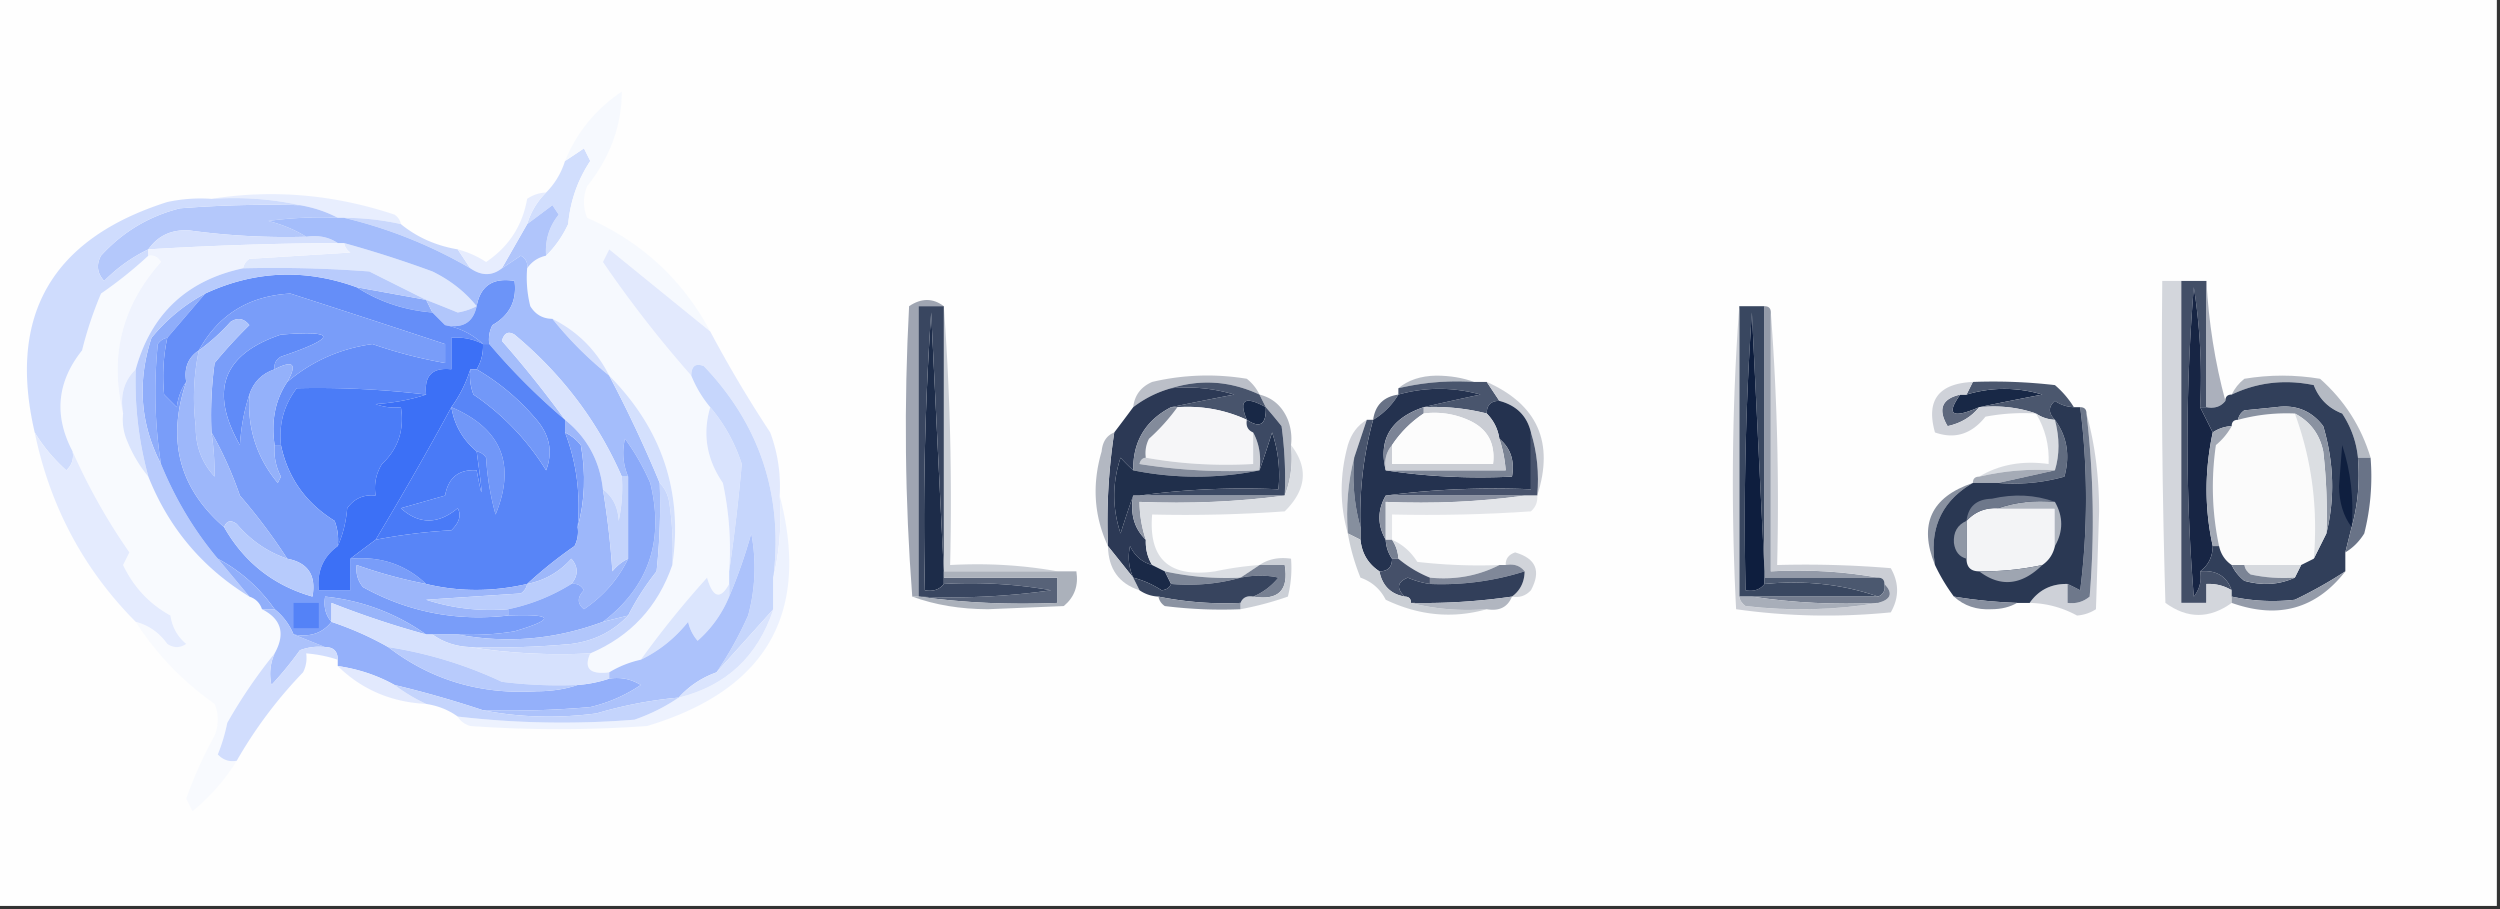 <svg xmlns="http://www.w3.org/2000/svg" width="396" height="144" style="shape-rendering:geometricPrecision;text-rendering:geometricPrecision;image-rendering:optimizeQuality;fill-rule:evenodd;clip-rule:evenodd"><rect width="100%" height="100%" fill="#333333" stroke="none"/><path style="opacity:1" fill="#fefefe" d="M-.5-.5h396v144H-.5V-.5z"/><path style="opacity:1" fill="#d1defd" d="M86.5 40.5c-.18-2.454.487-4.62 2-6.5l-1-1.5a493.061 493.061 0 0 1-4 3 11.741 11.741 0 0 1 3-5c1.39-1.4 2.39-3.066 3-5a186.2 186.2 0 0 0 3-2l1 2c-1.996 3.003-3.163 6.336-3.5 10-.902 1.93-2.069 3.597-3.5 5z"/><path style="opacity:1" fill="#e8eefe" d="M33.5 31.5c9.725-1.538 19.391-.705 29 2.5.556.383.89.883 1 1.5a41.744 41.744 0 0 0-9-1h-1c-1.802-.958-3.802-1.625-6-2-4.47-.986-9.137-1.32-14-1z"/><path style="opacity:1" fill="#cad8fc" d="M54.5 34.5c3.045.008 6.045.341 9 1 2.553 2.084 5.553 3.417 9 4l2 3a73.88 73.88 0 0 0-20-8z"/><path style="opacity:1" fill="#b4c8fb" d="M47.5 32.5c2.198.375 4.198 1.042 6 2a60.94 60.94 0 0 0-11 .5c2.223.566 4.223 1.4 6 2.5a112.365 112.365 0 0 1-18.5-1c-2.802-.18-4.969.82-6.5 3-2.575 1.228-4.908 2.895-7 5-1.114-1.223-1.28-2.556-.5-4 3.421-3.757 7.588-6.257 12.5-7.5a180.95 180.95 0 0 1 19-.5z"/><path style="opacity:1" fill="#d5e0fd" d="M48.5 37.5c1.915-.285 3.581.049 5 1a543.77 543.77 0 0 0-30 1c1.531-2.18 3.698-3.18 6.5-3a112.365 112.365 0 0 0 18.5 1z"/><path style="opacity:1" fill="#f6f9fe" d="M112.5 52.5a11534.44 11534.44 0 0 1-16-13l-1 2a184.34 184.34 0 0 0 14 18c.763 1.868 1.763 3.535 3 5-1.249 4.224-.583 8.224 2 12a49.87 49.87 0 0 1 1 14v2c-1.407 2.54-2.573 2.206-3.5-1a151.28 151.28 0 0 0-10.5 13 16.336 16.336 0 0 0-5 2c-3.067.379-4.067-.621-3-3 6.374-2.709 10.707-7.376 13-14 1.708-11.544-1.626-21.544-10-30-2-4-5-7-9-9-1.517-.01-2.684-.677-3.5-2a18.436 18.436 0 0 1-.5-6c.722-1.051 1.722-1.718 3-2 1.431-1.403 2.598-3.07 3.5-5 .337-3.664 1.504-6.997 3.5-10l-1-2a186.2 186.2 0 0 1-3 2c1.848-4.524 4.848-8.19 9-11-.036 5.453-1.87 10.453-5.5 15-.667 1.667-.667 3.333 0 5 8.624 3.794 15.124 9.794 19.5 18z"/><path style="opacity:1" fill="#b0c5fb" d="M86.5 40.5c-1.278.282-2.278.949-3 2 .13-.876-.203-1.543-1-2a186.2 186.2 0 0 1-3 2l4-7a493.061 493.061 0 0 0 4-3l1 1.5c-1.513 1.88-2.18 4.046-2 6.5z"/><path style="opacity:1" fill="#e2e9fd" d="M112.5 52.5a197.68 197.68 0 0 0 9.5 16 24.361 24.361 0 0 1 1.5 10c.318 4.532-.015 8.866-1 13 1.568-12.999-2.098-24.165-11-33.5-1.316-.528-1.983-.028-2 1.5a184.34 184.34 0 0 1-14-18l1-2c5.352 4.357 10.686 8.69 16 13z"/><path style="opacity:1" fill="#dfe8fd" d="M54.5 38.5a179.485 179.485 0 0 1 14 4.5c2.836 1.391 5.17 3.224 7 5.5-.916.482-1.916.815-3 1a325.759 325.759 0 0 0-5-2 2656.554 2656.554 0 0 1-9-4.5c-6.658-.5-13.325-.666-20-.5.11-.617.444-1.117 1-1.5l16-1c-.556-.383-.89-.883-1-1.5z"/><path style="opacity:1" fill="#e7edfe" d="M86.5 30.5a11.741 11.741 0 0 0-3 5l-4 7c-1.55 1.22-3.216 1.22-5 0l-2-3a15.416 15.416 0 0 1 4.5 2c3.59-2.42 5.756-5.754 6.5-10a5.576 5.576 0 0 1 3-1z"/><path style="opacity:1" fill="#f8fafe" d="M23.5 40.5c.876-.13 1.543.203 2 1-6.202 6.952-8.202 14.952-6 24a8.434 8.434 0 0 0 .5 4c.876 2.258 2.043 4.258 3.5 6 3.223 8.112 8.556 14.445 16 19 1 .333 1.667 1 2 2 3.07 1.552 3.737 3.885 2 7a80.735 80.735 0 0 0-7.5 11 28.043 28.043 0 0 1-1.5 5c.825.886 1.825 1.219 3 1-1.856 3.019-4.19 5.685-7 8l-1-2a67.08 67.08 0 0 1 4.5-10c.667-1.667.667-3.333 0-5-5.044-3.542-9.21-7.876-12.5-13 2.044.531 3.71 1.698 5 3.5 1 .667 2 .667 3 0-1.393-1.171-2.227-2.671-2.5-4.5-3.324-1.826-5.824-4.493-7.5-8l1-2a95.367 95.367 0 0 1-9-16c-2.987-5.657-2.487-10.99 1.5-16a60.619 60.619 0 0 1 3-9 66.372 66.372 0 0 0 7.5-6z"/><path style="opacity:1" fill="#8baaf9" d="m56.5 45.5 11 2 1 2c-4.415-.36-8.416-1.694-12-4z"/><path style="opacity:1" fill="#cfdcfd" d="M33.5 31.5c4.863-.32 9.53.014 14 1a180.95 180.95 0 0 0-19 .5c-4.912 1.243-9.079 3.743-12.5 7.5-.78 1.444-.614 2.777.5 4 2.092-2.105 4.425-3.772 7-5v1a66.372 66.372 0 0 1-7.5 6 60.619 60.619 0 0 0-3 9c-3.987 5.01-4.487 10.343-1.5 16 .219 1.175-.114 2.175-1 3-2.007-1.806-3.674-3.806-5-6-4.318-18.519 2.682-30.685 21-36.5a24.939 24.939 0 0 1 7-.5z"/><path style="opacity:1" fill="#434f67" d="M345.5 44.5h4v20h-1a91.124 91.124 0 0 0-1-19 300.7 300.7 0 0 0 0 49c.929-1.189 1.262-2.522 1-4 2.534-.24 4.2.76 5 3-1.208-.734-2.541-1.067-4-1v3h-4v-51z"/><path style="opacity:1" fill="#b1c6fb" d="M67.5 47.5c1.656.647 3.323 1.313 5 2a10.028 10.028 0 0 0 3-1c-.548 2.584-2.215 3.584-5 3l-2-2-1-2z"/><path style="opacity:1" fill="#6c94f8" d="M77.5 54.5h-1c-1.656-1.56-3.656-2.56-6-3 2.785.584 4.452-.416 5-3 .589-3.234 2.589-4.567 6-4 .408 3.1-.759 5.433-3.5 7a4.932 4.932 0 0 0-.5 3z"/><path style="opacity:1" fill="#d3d6dc" d="M345.5 44.5v51h4v-3c1.459-.067 2.792.266 4 1v2c-3.512 2.542-7.012 2.542-10.5 0-.5-16.997-.667-33.997-.5-51h3z"/><path style="opacity:1" fill="#eff3fe" d="M53.5 38.5h1c.11.617.444 1.117 1 1.5l-16 1c-.556.383-.89.883-1 1.5-8.91 1.91-14.577 7.244-17 16-1.843 1.779-2.51 4.112-2 7-2.202-9.048-.202-17.048 6-24-.457-.797-1.124-1.13-2-1v-1a543.77 543.77 0 0 1 30-1z"/><path style="opacity:1" fill="#394760" d="M275.5 48.5h4v42c-.667-13.506-1.333-27.173-2-41a484.86 484.86 0 0 0-1 44c1.291.237 2.291-.096 3-1 6.426-.62 12.426.047 18 2h-22v-46z"/><path style="opacity:1" fill="#abb0bc" d="M349.5 44.5c.351 6.565 1.351 12.899 3 19-.709.904-1.709 1.237-3 1v-20z"/><path style="opacity:1" fill="#d5e0fd" d="M87.5 50.5c4 2 7 5 9 9a57.458 57.458 0 0 1-9-9z"/><path style="opacity:1" fill="#cbcfd6" d="M149.5 48.5a420.768 420.768 0 0 1 1 41c5.858-.322 11.525.011 17 1h-18v-42z"/><path style="opacity:1" fill="#1d2c49" d="M149.5 90.5v2c-.709.904-1.709 1.237-3 1a484.86 484.86 0 0 1 1-44c.667 13.827 1.333 27.494 2 41z"/><path style="opacity:1" fill="#939aa8" d="M279.5 48.5c.667 0 1 .333 1 1v41c5.858-.322 11.525.011 17 1h-18v-43z"/><path style="opacity:1" fill="#cbced5" d="M275.5 48.5v46c.111.617.444 1.117 1 1.5 7.179.821 14.179.655 21-.5 2.052-.553 2.385-1.553 1-3 0-.667-.333-1-1-1-5.475-.989-11.142-1.322-17-1v-41a400.453 400.453 0 0 1 1 40c6.009-.166 12.009 0 18 .5 1.333 2.333 1.333 4.667 0 7-8.246.815-16.412.648-24.5-.5-.828-16.172-.661-32.172.5-48z"/><path style="opacity:1" fill="#0e1e3e" d="M279.5 90.5v2c-.709.904-1.709 1.237-3 1a484.86 484.86 0 0 1 1-44c.667 13.827 1.333 27.494 2 41z"/><path style="opacity:1" fill="#9fa5b2" d="M149.5 48.5h-4v46h-1c-1.161-15.161-1.328-30.495-.5-46 1.943-1.307 3.777-1.307 5.5 0z"/><path style="opacity:1" fill="#a4bdfb" d="M53.5 34.5h1a73.88 73.88 0 0 1 20 8c1.784 1.22 3.45 1.22 5 0a186.2 186.2 0 0 0 3-2c.797.457 1.13 1.124 1 2a18.436 18.436 0 0 0 .5 6c.816 1.323 1.983 1.99 3.5 2a57.458 57.458 0 0 0 9 9 199.323 199.323 0 0 1 8 17 98.433 98.433 0 0 1-.5 14c-1.788 2.26-3.288 4.593-4.5 7l-4 1c7.26-5.555 9.76-12.888 7.5-22a36.168 36.168 0 0 0-4-7c-.49 2.045-.323 4.045.5 6h-1c-3.81-8.732-9.476-16.232-17-22.5-.984-.59-1.65-.258-2 1a172.46 172.46 0 0 1 10 12.5 102.01 102.01 0 0 1-12-12 4.932 4.932 0 0 1 .5-3c2.741-1.567 3.908-3.9 3.5-7-3.411-.567-5.411.766-6 4-1.83-2.276-4.164-4.109-7-5.5a179.485 179.485 0 0 0-14-4.5h-1c-1.419-.951-3.085-1.285-5-1-1.777-1.1-3.777-1.934-6-2.5a60.94 60.94 0 0 1 11-.5z"/><path style="opacity:1" fill="#8fadfa" d="m32.5 46.5-6 7c-.617.11-1.117.444-1.5 1a73.687 73.687 0 0 0 .5 19c-3.286-6.33-3.786-12.996-1.5-20 2.436-2.947 5.269-5.28 8.5-7z"/><path style="opacity:1" fill="#bbbfc8" d="M199.5 62.5c-4.598-2.146-9.264-2.48-14-1a17.533 17.533 0 0 0-6 3c.212-1.884 1.212-3.217 3-4a38.06 38.06 0 0 1 15-.5c.881.708 1.547 1.542 2 2.5z"/><path style="opacity:1" fill="#b9bec7" d="M233.5 60.5c-4.1-.263-8.1.07-12 1 1.548-1.294 3.548-1.96 6-2 2.196.005 4.196.338 6 1z"/><path style="opacity:1" fill="#658ef8" d="M56.5 45.5c3.584 2.306 7.585 3.64 12 4l2 2c2.344.44 4.344 1.44 6 3-1.542-.8-3.209-1.134-5-1v5c-3-.333-4.333 1-4 4a142.375 142.375 0 0 0-20.5-1c-2.017 2.644-2.85 5.644-2.5 9h-1c-.569-3.83.098-7.163 2-10 3.88-3.286 8.38-5.286 13.5-6a74.256 74.256 0 0 0 11.5 3v-3a3445.696 3445.696 0 0 0-24.5-8c-6.598.372-11.431 3.372-14.5 9-1.713 1.135-2.38 2.802-2 5-.79 1.108-1.29 2.442-1.5 4l-2-2a29.134 29.134 0 0 1 .5-9l6-7c7.826-3.638 15.826-3.97 24-1z"/><path style="opacity:1" fill="#d9e3fd" d="M98.5 75.5a24.939 24.939 0 0 1-.5 7c-.1-2.153-.933-3.82-2.5-5-.5-4.515-2.5-8.181-6-11a172.46 172.46 0 0 0-10-12.5c.35-1.258 1.016-1.59 2-1 7.524 6.268 13.19 13.768 17 22.5z"/><path style="opacity:1" fill="#dae4fd" d="M21.5 58.5a56.901 56.901 0 0 0 2 17c-1.457-1.742-2.624-3.742-3.5-6a8.434 8.434 0 0 1-.5-4c-.51-2.888.157-5.221 2-7z"/><path style="opacity:1" fill="#b8cbfc" d="M38.5 42.5c6.675-.166 13.342 0 20 .5 3.098 1.556 6.098 3.056 9 4.5l-11-2c-8.174-2.97-16.174-2.638-24 1-3.231 1.72-6.064 4.053-8.5 7-2.286 7.004-1.786 13.67 1.5 20 2.262 5.538 5.262 10.538 9 15l5 6c-7.444-4.555-12.777-10.888-16-19a56.901 56.901 0 0 1-2-17c2.423-8.756 8.09-14.09 17-16z"/><path style="opacity:1" fill="#608bf8" d="M43.5 58.5c-2 .667-3.333 2-4 4-.817 2.469-1.317 5.135-1.5 8-4.881-8.578-2.715-14.411 6.5-17.5 8.934-.703 8.934.463 0 3.5-.797.457-1.13 1.124-1 2z"/><path style="opacity:1" fill="#d4e0fd" d="M96.5 59.5c8.374 8.456 11.708 18.456 10 30a50.464 50.464 0 0 0-.5-10c-.232-1.237-.732-2.237-1.5-3a199.323 199.323 0 0 0-8-17z"/><path style="opacity:1" fill="#182846" d="M313.5 64.5c-4.292 1.869-5.292 1.202-3-2h1c3.988-1.198 7.988-1.198 12 0a625.46 625.46 0 0 0-10 2z"/><path style="opacity:1" fill="#4b7cf7" d="M67.5 62.5c-2.469.817-5.135 1.317-8 1.5a8.434 8.434 0 0 0 4 .5c.577 3.58-.423 6.58-3 9-.952 1.545-1.285 3.212-1 5-1.89-.204-3.39.463-4.5 2-.19 2.208-.69 4.208-1.5 6a8.434 8.434 0 0 0-.5-4c-4.573-2.827-7.406-6.827-8.5-12-.35-3.356.483-6.356 2.5-9 6.742-.165 13.576.168 20.5 1z"/><path style="opacity:1" fill="#b1b6c0" d="M199.5 62.5c2.124.531 3.624 1.865 4.5 4a8.43 8.43 0 0 1 .5 4c.306 2.885-.027 5.552-1 8a60.93 60.93 0 0 0-.5-11 81.819 81.819 0 0 0-2.5-3l-1-2z"/><path style="opacity:1" fill="#49556d" d="M233.5 60.5h2l2 3c-1.333 0-2 .667-2 2a34.17 34.17 0 0 0-10-1 470.1 470.1 0 0 1 9-2c-4.348-1.21-8.681-1.21-13 0v-1c3.9-.93 7.9-1.263 12-1z"/><path style="opacity:1" fill="#799df9" d="M45.5 60.5c1.624-2.858.957-3.525-2-2-.13-.876.203-1.543 1-2 8.934-3.037 8.934-4.203 0-3.5-9.215 3.089-11.381 8.922-6.5 17.5.183-2.865.683-5.531 1.5-8-.342 5.311 1.158 9.978 4.5 14l.5-1a9.106 9.106 0 0 1-1-5h1c1.094 5.173 3.927 9.173 8.5 12a8.434 8.434 0 0 1 .5 4c-2.318 1.685-3.318 4.019-3 7h5v-5c4.707-.431 8.707.902 12 4a76.684 76.684 0 0 1-11-3c-.17 1.322.163 2.489 1 3.5 7.153 3.951 14.82 5.451 23 4.5 7.23-.283 7.564.55 1 2.5a40.911 40.911 0 0 1-9 .5h-5c-4.82-3.384-10.152-5.384-16-6-.268 1.599.066 2.932 1 4-1.418 1.808-3.418 2.475-6 2a9.818 9.818 0 0 0-3-4c-2.4-3.403-5.4-6.07-9-8-3.738-4.462-6.738-9.462-9-15a73.687 73.687 0 0 1-.5-19c.383-.556.883-.89 1.5-1a29.134 29.134 0 0 0-.5 9l2 2c.21-1.558.71-2.892 1.5-4-3.122 9.185-1.122 16.851 6 23 3.19 5.59 7.856 9.256 14 11 .609-3.378-.724-5.378-4-6a89.472 89.472 0 0 0-7.5-10c-1.232-3.56-2.732-6.894-4.5-10a60.94 60.94 0 0 1 .5-11 74.73 74.73 0 0 1 5.5-6c-.865-1.083-1.865-1.25-3-.5a31.444 31.444 0 0 1-5 4.5c3.069-5.628 7.902-8.628 14.5-9a3445.696 3445.696 0 0 1 24.5 8v3a74.256 74.256 0 0 1-11.5-3c-5.12.714-9.62 2.714-13.5 6z"/><path style="opacity:1" fill="#aec4fb" d="M33.5 68.5c.351 2.37.518 4.703.5 7-2.046-2.2-3.046-4.867-3-8a36.434 36.434 0 0 1 .5-12 31.444 31.444 0 0 0 5-4.5c1.135-.75 2.135-.583 3 .5a74.73 74.73 0 0 0-5.5 6 60.94 60.94 0 0 0-.5 11z"/><path style="opacity:1" fill="#3c70f6" d="M76.5 54.5c.067 1.459-.266 2.792-1 4h-1a20.517 20.517 0 0 1-3 6 556.97 556.97 0 0 1-12 21 303.438 303.438 0 0 0-4 3v5h-5c-.318-2.981.682-5.315 3-7 .81-1.792 1.31-3.792 1.5-6 1.11-1.537 2.61-2.204 4.5-2-.285-1.788.048-3.455 1-5 2.577-2.42 3.577-5.42 3-9a8.434 8.434 0 0 1-4-.5c2.865-.183 5.531-.683 8-1.5-.333-3 1-4.333 4-4v-5c1.791-.134 3.458.2 5 1z"/><path style="opacity:1" fill="#48546c" d="M185.5 61.5c4.736-1.48 9.402-1.146 14 1l1 2c-3.337-1.854-4.337-1.187-3 2-3.466-1.592-7.133-2.258-11-2h-1a625.46 625.46 0 0 1 10-2 25.87 25.87 0 0 0-10-1z"/><path style="opacity:1" fill="#687286" d="M221.5 62.5c-1 1.667-2.333 3-4 4 .333-2.333 1.667-3.667 4-4z"/><path style="opacity:1" fill="#4b576e" d="M312.5 60.5a84.94 84.94 0 0 1 13 .5 14.696 14.696 0 0 1 3 3.5 5.577 5.577 0 0 1-3-1c-1.062.925-1.062 1.925 0 3a5.728 5.728 0 0 1-3-1c-2.787-.977-5.787-1.31-9-1a625.46 625.46 0 0 1 10-2c-4.012-1.198-8.012-1.198-12 0l1-2z"/><path style="opacity:1" fill="#b5bac3" d="M375.5 72.5h-2c-.254-2.514-1.087-4.848-2.5-7-2.167-.833-3.667-2.333-4.5-4.5-4.591-.942-8.924-.442-13 1.5.453-.958 1.119-1.792 2-2.5 4-.667 8-.667 12 0 3.859 3.417 6.525 7.584 8 12.5z"/><path style="opacity:1" fill="#2c3955" d="M185.5 61.5a25.87 25.87 0 0 1 10 1 625.46 625.46 0 0 0-10 2c-4.047 2.092-6.047 5.425-6 10a31.12 31.12 0 0 1-2-2c-1.333 4-1.333 8 0 12 .669-2.13 1.335-4.13 2-6-.51 2.888.156 5.221 2 7-.067 1.459.266 2.792 1 4-1.574-.437-2.741-1.437-3.5-3-.384 1.697-.218 3.363.5 5l-4-5a93.303 93.303 0 0 1 1-18 310.678 310.678 0 0 0 3-4 17.533 17.533 0 0 1 6-3z"/><path style="opacity:1" fill="#5e687d" d="M310.5 62.5c-2.292 3.202-1.292 3.869 3 2-1.236 1.543-2.902 2.543-5 3-1.59-2.67-.923-4.337 2-5z"/><path style="opacity:1" fill="#f6f6f8" d="M186.5 64.5c3.867-.258 7.534.408 11 2-.172.992.162 1.658 1 2v5c-5.858.322-11.525-.011-17-1a4.934 4.934 0 0 1 .5-3 31.473 31.473 0 0 0 4.5-5z"/><path style="opacity:1" fill="#fbfbfb" d="M363.5 65.5c2.687 7.329 3.687 14.995 3 23l-2 1h-11c-1.051-.722-1.718-1.722-2-3-1.115-5.25-1.281-10.583-.5-16a10.526 10.526 0 0 0 2.5-3c0-.667.333-1 1-1a29.221 29.221 0 0 1 9-1z"/><path style="opacity:1" fill="#182846" d="M200.5 64.5c.098 2.748-.902 3.414-3 2-1.337-3.187-.337-3.854 3-2z"/><path style="opacity:1" fill="#172544" d="m348.5 64.5 2 4c-1.306 6.1-1.306 12.1 0 18-.027 1.7-.694 3.033-2 4 .262 1.478-.071 2.811-1 4a300.7 300.7 0 0 1 0-49 91.124 91.124 0 0 1 1 19z"/><path style="opacity:1" fill="#cfd2d9" d="m312.5 60.5-1 2h-1c-2.923.663-3.59 2.33-2 5 2.098-.457 3.764-1.457 5-3 3.213-.31 6.213.023 9 1a32.438 32.438 0 0 0-8 .5c-2.202 2.774-4.869 3.607-8 2.5-1.446-5.08.554-7.746 6-8z"/><path style="opacity:1" fill="#497af7" d="M71.5 64.5c.461 2.803 1.795 5.137 4 7 1.036 7.44 1.036 8.44 0 3-2.821-.184-4.488 1.15-5 4l-7 2c2.883 2.59 5.883 2.59 9 0 .605 1.087.272 2.254-1 3.5a88.665 88.665 0 0 0-12 1.5 556.97 556.97 0 0 0 12-21z"/><path style="opacity:1" fill="#7197f8" d="M71.5 64.5c7.927 3.378 10.26 9.045 7 17a42.707 42.707 0 0 1-1.5-9c-.383-.556-.883-.89-1.5-1-2.205-1.863-3.539-4.197-4-7z"/><path style="opacity:1" fill="#313f5a" d="M373.5 72.5c.315 3.871-.018 7.538-1 11l-1 4v3a68.419 68.419 0 0 1-8 4.5c-3.349.388-6.683.22-10-.5v-1c-.8-2.24-2.466-3.24-5-3 1.306-.967 1.973-2.3 2-4h1c.282 1.278.949 2.278 2 3 .453.958 1.119 1.792 2 2.5 2.867.8 5.534.634 8-.5l1-2 2-1 2-4c1.37-5.572 1.203-11.239-.5-17-1.863-2.449-4.363-3.449-7.5-3l-5 .5c-.556.383-.889.883-1 1.5-.667 0-1 .333-1 1a5.728 5.728 0 0 0-3 1l-2-4h1c1.291.237 2.291-.096 3-1 0-.667.333-1 1-1 4.076-1.942 8.409-2.442 13-1.5.833 2.167 2.333 3.667 4.5 4.5 1.413 2.152 2.246 4.486 2.5 7z"/><path style="opacity:1" fill="#ced1d8" d="M330.5 65.5c1.328 4.788 1.995 9.954 2 15.5l-.5 15.5a6.291 6.291 0 0 1-3 1c-2.36-1.28-4.86-1.947-7.5-2 1.423-2.045 3.423-3.045 6-3v3c1.322.17 2.489-.163 3.5-1a144.36 144.36 0 0 0-.5-29z"/><path style="opacity:1" fill="#5885f7" d="M76.5 54.5h1a102.01 102.01 0 0 0 12 12v2c1.817 4.74 2.484 9.74 2 15a4.932 4.932 0 0 1-.5 3 68.884 68.884 0 0 0-7.5 6c-5.464 1.257-10.797 1.257-16 0-3.293-3.098-7.293-4.431-12-4a303.438 303.438 0 0 1 4-3 88.665 88.665 0 0 1 12-1.5c1.272-1.246 1.605-2.413 1-3.5-3.117 2.59-6.117 2.59-9 0l7-2c.512-2.85 2.179-4.184 5-4 1.036 5.44 1.036 4.44 0-3 .617.11 1.117.444 1.5 1a42.707 42.707 0 0 0 1.5 9c3.26-7.955.927-13.622-7-17a20.517 20.517 0 0 0 3-6 8.434 8.434 0 0 0 .5 4 39.492 39.492 0 0 1 11.5 12c1.099-2.859.599-5.526-1.5-8-2.741-3.247-5.908-5.914-9.5-8 .734-1.208 1.067-2.541 1-4z"/><path style="opacity:1" fill="#7298f8" d="M74.5 58.5h1c3.592 2.086 6.759 4.753 9.5 8 2.099 2.474 2.599 5.141 1.5 8a39.492 39.492 0 0 0-11.5-12 8.434 8.434 0 0 1-.5-4z"/><path style="opacity:1" fill="#d9e3fd" d="M112.5 64.5c2.215 2.593 3.881 5.593 5 9a312.572 312.572 0 0 1-2 17 49.87 49.87 0 0 0-1-14c-2.583-3.776-3.249-7.776-2-12z"/><path style="opacity:1" fill="#94b1fa" d="M45.5 60.5c-1.902 2.837-2.569 6.17-2 10a9.106 9.106 0 0 0 1 5l-.5 1c-3.342-4.022-4.842-8.689-4.5-14 .667-2 2-3.333 4-4 2.957-1.525 3.624-.858 2 2z"/><path style="opacity:1" fill="#6e788b" d="M329.5 64.5c.667 0 1 .333 1 1a144.36 144.36 0 0 1 .5 29c-1.011.837-2.178 1.17-3.5 1v-3c.65.304 1.317.637 2 1a114.788 114.788 0 0 0 0-29z"/><path style="opacity:1" fill="#789cf9" d="M89.5 68.5c.958.453 1.792 1.12 2.5 2 .814 4.52.647 8.854-.5 13 .484-5.26-.183-10.26-2-15z"/><path style="opacity:1" fill="#cbced5" d="M198.5 68.5c.961 1.765 1.295 3.765 1 6a91.123 91.123 0 0 1-19-1c.124-.607.457-.94 1-1 5.475.989 11.142 1.322 17 1v-5z"/><path style="opacity:1" fill="#d9dce1" d="M322.5 65.5c.891.61 1.891.943 3 1 .758 2.852.758 5.519 0 8-4.1-.263-8.1.07-12 1 3.184-1.914 6.851-2.58 11-2 .135-2.918-.532-5.584-2-8z"/><path style="opacity:1" fill="#0f1f3f" d="M372.5 83.5c-1.3-1.723-1.967-3.89-2-6.5l.5-6.5c1.367 4.2 1.867 8.533 1.5 13z"/><path style="opacity:1" fill="#838b9b" d="M185.5 64.5h1a31.473 31.473 0 0 1-4.5 5 4.934 4.934 0 0 0-.5 3c-.543.06-.876.393-1 1a91.123 91.123 0 0 0 19 1 50.501 50.501 0 0 1-20 0c-.047-4.575 1.953-7.908 6-10z"/><path style="opacity:1" fill="#d1d3da" d="m216.5 66.5-2 6c-.983 3.798-1.317 7.798-1 12-1.312-4.515-1.312-9.182 0-14 .557-1.832 1.557-3.165 3-4z"/><path style="opacity:1" fill="#cbced5" d="M235.5 60.5c8.049 3.575 10.716 9.575 8 18 .313-3.542-.021-6.875-1-10-.611-2.611-2.277-4.278-5-5l-2-3z"/><path style="opacity:1" fill="#a2a8b4" d="M353.5 67.5a10.526 10.526 0 0 1-2.5 3c-.781 5.417-.615 10.75.5 16h-1c-1.306-5.9-1.306-11.9 0-18a5.728 5.728 0 0 1 3-1z"/><path style="opacity:1" fill="#24324f" d="M225.5 64.5c-5.196 1.782-7.196 5.116-6 10 6.479.99 13.146 1.324 20 1 .446-2.51-.22-4.51-2-6-.233-1.562-.9-2.895-2-4 0-1.333.667-2 2-2 2.723.722 4.389 2.389 5 5v9c-7.852-.325-15.518.008-23 1-1.333 2.333-1.333 4.667 0 7a5.727 5.727 0 0 0 1 3c0 1.333-.667 2-2 2-1.779-1.17-2.779-2.836-3-5v-2a56.904 56.904 0 0 1 2-17c1.667-1 3-2.333 4-4 4.319-1.21 8.652-1.21 13 0a470.1 470.1 0 0 0-9 2z"/><path style="opacity:1" fill="#7a8394" d="M237.5 69.5c1.78 1.49 2.446 3.49 2 6-6.854.324-13.521-.01-20-1h19a20.691 20.691 0 0 0-1-5z"/><path style="opacity:1" fill="#cacdd4" d="M225.5 65.5v-1a34.17 34.17 0 0 1 10 1c1.1 1.105 1.767 2.438 2 4a20.691 20.691 0 0 1 1 5h-19c-.268-1.599.066-2.932 1-4v3h16c.394-3.357-.939-5.69-4-7a13.118 13.118 0 0 0-7-1z"/><path style="opacity:1" fill="#7c8496" d="M225.5 64.5v1c-2 1.333-3.667 3-5 5-.934 1.068-1.268 2.401-1 4-1.196-4.884.804-8.218 6-10z"/><path style="opacity:1" fill="#fcfcfc" d="M225.5 65.5a13.118 13.118 0 0 1 7 1c3.061 1.31 4.394 3.643 4 7h-16v-3c1.333-2 3-3.667 5-5z"/><path style="opacity:1" fill="#a5abb6" d="m325.5 74.5-9 2h-4c0-.667.333-1 1-1 3.9-.93 7.9-1.263 12-1z"/><path style="opacity:1" fill="#616c80" d="M325.5 66.5c1.927 2.637 2.427 5.637 1.5 9-3.394.956-6.894 1.29-10.5 1l9-2c.758-2.481.758-5.148 0-8z"/><path style="opacity:1" fill="#e4ebfe" d="M5.5 68.5c1.326 2.194 2.993 4.194 5 6 .886-.825 1.219-1.825 1-3a95.367 95.367 0 0 0 9 16l-1 2c1.676 3.507 4.176 6.174 7.5 8 .273 1.829 1.107 3.329 2.5 4.5-1 .667-2 .667-3 0-1.29-1.802-2.956-2.969-5-3.5-8.246-8.298-13.58-18.298-16-30z"/><path style="opacity:1" fill="#9db7fa" d="M31.5 55.5a36.434 36.434 0 0 0-.5 12c-.046 3.133.954 5.8 3 8a45.312 45.312 0 0 0-.5-7c1.768 3.106 3.268 6.44 4.5 10a89.472 89.472 0 0 1 7.5 10c-3.13-1.072-5.796-2.906-8-5.5-.937-.692-1.603-.525-2 .5-7.122-6.149-9.122-13.815-6-23-.38-2.198.287-3.865 2-5z"/><path style="opacity:1" fill="#b3b8c2" d="M176.5 68.5a93.303 93.303 0 0 0-1 18c-2.211-4.743-2.544-9.743-1-15 .14-1.53.807-2.53 2-3z"/><path style="opacity:1" fill="#202f4b" d="M180.5 78.5h-1c-.665 1.87-1.331 3.87-2 6-1.333-4-1.333-8 0-12a31.12 31.12 0 0 0 2 2 50.501 50.501 0 0 0 20 0c.665-1.87 1.331-3.87 2-6a21.128 21.128 0 0 1 1 9c-7.519-.325-14.852.008-22 1z"/><path style="opacity:1" fill="#868f9e" d="M214.5 72.5c-.315 3.871.018 7.538 1 11v2l-2-1c-.317-4.202.017-8.202 1-12z"/><path style="opacity:1" fill="#49556d" d="M216.5 66.5h1a56.904 56.904 0 0 0-2 17c-.982-3.462-1.315-7.129-1-11l2-6z"/><path style="opacity:1" fill="#3c4963" d="M200.5 64.5c.815.93 1.648 1.93 2.5 3a60.93 60.93 0 0 1 .5 11h-23c7.148-.992 14.481-1.325 22-1a21.128 21.128 0 0 0-1-9c-.669 2.13-1.335 4.13-2 6 .295-2.235-.039-4.235-1-6-.838-.342-1.172-1.008-1-2 2.098 1.414 3.098.748 3-2z"/><path style="opacity:1" fill="#48536c" d="M242.5 68.5c.979 3.125 1.313 6.458 1 10h-24c7.482-.992 15.148-1.325 23-1v-9z"/><path style="opacity:1" fill="#8991a0" d="M312.5 76.5c-4.93 2.866-6.93 7.199-6 13-2.616-6.437-.616-10.77 6-13z"/><path style="opacity:1" fill="#8a92a1" d="M368.5 84.5a84.9 84.9 0 0 0-.5-13c-.566-2.729-2.066-4.729-4.5-6-3.07-.132-6.07.201-9 1 .111-.617.444-1.117 1-1.5l5-.5c3.137-.449 5.637.551 7.5 3 1.703 5.761 1.87 11.428.5 17z"/><path style="opacity:1" fill="#9db7fa" d="M89.5 66.5c3.5 2.819 5.5 6.485 6 11a134.39 134.39 0 0 1 1.5 13c.708-.88 1.542-1.547 2.5-2-1.6 3.27-3.934 5.937-7 8-1.09-.891-1.09-1.891 0-3-.457-.797-1.124-1.13-2-1 1.126-1.358 1.126-2.692 0-4-1.9 2.116-4.233 3.45-7 4a68.884 68.884 0 0 1 7.5-6c.483-.948.65-1.948.5-3 1.147-4.146 1.314-8.48.5-13-.708-.88-1.542-1.547-2.5-2v-2z"/><path style="opacity:1" fill="#c6d6fc" d="M122.5 91.5v5l-9 10a58.1 58.1 0 0 0 5-9 28.717 28.717 0 0 0 .5-13 82.614 82.614 0 0 1-3.5 10v-4a312.572 312.572 0 0 0 2-17c-1.119-3.407-2.785-6.407-5-9-1.237-1.465-2.237-3.132-3-5 .017-1.528.684-2.028 2-1.5 8.902 9.335 12.568 20.501 11 33.5z"/><path style="opacity:1" fill="#8f96a5" d="M179.5 78.5h24c-7.482.992-15.148 1.325-23 1 .017 2.065.35 4.065 1 6-1.844-1.779-2.51-4.112-2-7z"/><path style="opacity:1" fill="#8a91a1" d="M219.5 78.5h22c-7.148.992-14.481 1.325-22 1v6c-1.333-2.333-1.333-4.667 0-7z"/><path style="opacity:1" fill="#dbdee2" d="M363.5 65.5c2.434 1.271 3.934 3.271 4.5 6a84.9 84.9 0 0 1 .5 13l-2 4c.687-8.005-.313-15.671-3-23z"/><path style="opacity:1" fill="#dbdee3" d="M204.5 70.5c2.786 3.594 2.452 7.094-1 10.5-6.992.5-13.992.666-21 .5-.595 7.065 2.739 10.065 10 9a50.79 50.79 0 0 1 7-1l-3 2a45.795 45.795 0 0 1-12-1l-2-1c-.734-1.208-1.067-2.541-1-4a19.222 19.222 0 0 1-1-6c7.852.325 15.518-.008 23-1 .973-2.448 1.306-5.115 1-8z"/><path style="opacity:1" fill="#e3e5e9" d="M241.5 78.5h2c.086.996-.248 1.83-1 2.5-7.326.5-14.659.666-22 .5v4h-1v-6c7.519.325 14.852-.008 22-1z"/><path style="opacity:1" fill="#c4d4fc" d="M98.5 75.5h1v13c-.958.453-1.792 1.12-2.5 2a134.39 134.39 0 0 0-1.5-13c1.567 1.18 2.4 2.847 2.5 5 .497-2.31.663-4.643.5-7z"/><path style="opacity:1" fill="#697387" d="M373.5 72.5h2a36.877 36.877 0 0 1-1 12c-.788 1.27-1.788 2.27-3 3l1-4c.982-3.462 1.315-7.129 1-11z"/><path style="opacity:1" fill="#2a3853" d="M328.5 64.5h1a114.788 114.788 0 0 1 0 29 44.043 44.043 0 0 0-2-1c-2.577-.045-4.577.955-6 3h-2a76.944 76.944 0 0 1-10-1 29.551 29.551 0 0 1-3-5c-.93-5.801 1.07-10.134 6-13h4c3.606.29 7.106-.044 10.5-1 .927-3.363.427-6.363-1.5-9-1.062-1.075-1.062-2.075 0-3 .917.627 1.917.96 3 1z"/><path style="opacity:1" fill="#f3f4f6" d="M316.5 80.5h9v6c-.282 1.278-.949 2.278-2 3a44.83 44.83 0 0 1-10 1c-1.333 0-2-.667-2-2v-6c1.32-1.442 2.986-2.109 5-2z"/><path style="opacity:1" fill="#afb5bf" d="M316.5 80.5c2.787-.977 5.787-1.31 9-1 1.333 2.333 1.333 4.667 0 7v-6h-9z"/><path style="opacity:1" fill="#6e788b" d="M325.5 79.5c-3.213-.31-6.213.023-9 1-2.014-.109-3.68.558-5 2 .256-2.276 1.59-3.443 4-3.5 3.527-.808 6.86-.64 10 .5z"/><path style="opacity:1" fill="#8f97a5" d="M311.5 82.5v6c-1.149-.291-1.816-1.124-2-2.5-.113-1.7.553-2.866 2-3.5z"/><path style="opacity:1" fill="#767f91" d="M219.5 85.5h1c.61.891.943 1.891 1 3h-1a5.727 5.727 0 0 1-1-3z"/><path style="opacity:1" fill="#90aefa" d="M34.5 88.5c3.6 1.93 6.6 4.597 9 8h-2c-.333-1-1-1.667-2-2l-5-6z"/><path style="opacity:1" fill="#d1d4da" d="M239.5 94.5c1.306-.967 1.973-2.3 2-4-.709-.904-1.709-1.237-3-1-.03-.997.47-1.664 1.5-2 3.312.958 4.145 2.958 2.5 6-.825.886-1.825 1.219-3 1z"/><path style="opacity:1" fill="#b7cbfc" d="M45.5 88.5c3.276.622 4.609 2.622 4 6-6.144-1.744-10.81-5.41-14-11 .397-1.025 1.063-1.192 2-.5 2.204 2.594 4.87 4.428 8 5.5z"/><path style="opacity:1" fill="#1a2947" d="m182.5 89.5 2 1 1 2c-.235.597-.735.93-1.5 1a15.407 15.407 0 0 0-4.5-2c-.718-1.637-.884-3.303-.5-5 .759 1.563 1.926 2.563 3.5 3z"/><path style="opacity:1" fill="#778092" d="M199.5 89.5h4c.667 4-1 5.667-5 5 1.542-.64 2.876-1.64 4-3-1.826-.42-3.826-.42-6 0l3-2z"/><path style="opacity:1" fill="#dadde2" d="M220.5 85.5c1.634.707 2.968 1.873 4 3.5a84.94 84.94 0 0 0 13 .5c-3.345 1.717-7.011 2.384-11 2a18.95 18.95 0 0 1-5-3 5.727 5.727 0 0 0-1-3z"/><path style="opacity:1" fill="#d6d9de" d="M355.5 89.5h9l-1 2a24.939 24.939 0 0 1-7-.5c-.556-.383-.889-.883-1-1.5z"/><path style="opacity:1" fill="#c5c9d1" d="m175.5 86.5 4 5 1 2c-3.269-1.06-4.935-3.393-5-7z"/><path style="opacity:1" fill="#cbcfd6" d="M199.5 89.5c1.419-.951 3.085-1.284 5-1a18.452 18.452 0 0 1-.5 6 50.753 50.753 0 0 1-7.5 2v-1c.342-.838 1.008-1.172 2-1 4 .667 5.667-1 5-5h-4z"/><path style="opacity:1" fill="#455069" d="M220.5 88.5h1a18.95 18.95 0 0 0 5 3v1a14.068 14.068 0 0 1-3.5-1c-1.683.677-1.85 1.677-.5 3-2.21-.394-3.543-1.727-4-4 1.333 0 2-.667 2-2z"/><path style="opacity:1" fill="#9ea5b1" d="M323.5 89.5c-3.29 3.229-6.623 3.562-10 1a44.83 44.83 0 0 0 10-1z"/><path style="opacity:1" fill="#dbe5fd" d="M115.5 92.5v2a18.826 18.826 0 0 1-5 7 6.802 6.802 0 0 1-1.5-3c-2.106 2.618-4.606 4.618-7.5 6a151.28 151.28 0 0 1 10.5-13c.927 3.206 2.093 3.54 3.5 1z"/><path style="opacity:1" fill="#576278" d="M149.5 92.5v-1h18v4c-7.519.325-14.852-.008-22-1 7.032.33 14.032-.003 21-1a73.122 73.122 0 0 0-17-1z"/><path style="opacity:1" fill="#7d8697" d="M184.5 90.5a45.795 45.795 0 0 0 12 1c-3.462.982-7.129 1.315-11 1l-1-2z"/><path style="opacity:1" fill="#808899" d="M237.5 89.5h1c1.291-.237 2.291.096 3 1a43.484 43.484 0 0 1-15 2v-1c3.989.384 7.655-.283 11-2z"/><path style="opacity:1" fill="#4b586f" d="M279.5 92.5v-1h18c.667 0 1 .333 1 1 .172.992-.162 1.658-1 2-5.574-1.953-11.574-2.62-18-2z"/><path style="opacity:1" fill="#7b8495" d="M353.5 89.5h2c.111.617.444 1.117 1 1.5 2.31.497 4.643.663 7 .5-2.466 1.134-5.133 1.3-8 .5-.881-.708-1.547-1.542-2-2.5z"/><path style="opacity:1" fill="#949ba9" d="M371.5 90.5c-4.633 5.954-10.633 7.62-18 5v-1c3.317.72 6.651.888 10 .5a68.419 68.419 0 0 0 8-4.5z"/><path style="opacity:1" fill="#37445e" d="M198.5 94.5c-.992-.172-1.658.162-2 1a52.416 52.416 0 0 1-13-1 5.728 5.728 0 0 1-3-1l-1-2a15.407 15.407 0 0 1 4.5 2c.765-.07 1.265-.403 1.5-1 3.871.315 7.538-.018 11-1 2.174-.42 4.174-.42 6 0-1.124 1.36-2.458 2.36-4 3z"/><path style="opacity:1" fill="#323f5a" d="M241.5 90.5c-.027 1.7-.694 3.033-2 4a96.939 96.939 0 0 1-16 1c0-.667-.333-1-1-1-1.35-1.323-1.183-2.323.5-3 1.138.49 2.305.823 3.5 1a43.484 43.484 0 0 0 15-2z"/><path style="opacity:1" fill="#394660" d="M149.5 48.5v42c-.667-13.506-1.333-27.173-2-41a484.86 484.86 0 0 0-1 44c1.291.237 2.291-.096 3-1a73.122 73.122 0 0 1 17 1 111.123 111.123 0 0 1-21 1v-46h4z"/><path style="opacity:1" fill="#9cb6fa" d="M67.5 92.5c5.203 1.257 10.536 1.257 16 0-.11.617-.444 1.117-1 1.5l-15 1c4.2 1.367 8.533 1.867 13 1.5v1c-8.18.951-15.847-.549-23-4.5-.837-1.011-1.17-2.178-1-3.5a76.684 76.684 0 0 0 11 3z"/><path style="opacity:1" fill="#bacdfc" d="M90.5 92.5a30.576 30.576 0 0 1-10 4c-4.467.367-8.8-.133-13-1.5l15-1c.556-.383.89-.883 1-1.5 2.767-.55 5.1-1.884 7-4 1.126 1.308 1.126 2.642 0 4z"/><path style="opacity:1" fill="#cbcfd5" d="m213.5 84.5 2 1c.221 2.164 1.221 3.83 3 5 .457 2.273 1.79 3.606 4 4 .667 0 1 .333 1 1 3.798.983 7.798 1.317 12 1-5.392 1.524-10.726 1.024-16-1.5-.864-1.697-2.197-2.863-4-3.5a34.094 34.094 0 0 1-2-7z"/><path style="opacity:1" fill="#737c8e" d="M298.5 92.5c1.385 1.447 1.052 2.447-1 3-6.854.324-13.521-.01-20-1h20c.838-.342 1.172-1.008 1-2z"/><path style="opacity:1" fill="#98b4fa" d="M67.5 100.5a144.636 144.636 0 0 1-15-5v3c-.934-1.068-1.268-2.401-1-4 5.848.616 11.18 2.616 16 6z"/><path style="opacity:1" fill="#abb1bb" d="M149.5 91.5v-1h21c.359 2.266-.308 4.1-2 5.5l-12 .5c-4.393-.01-8.393-.676-12-2h1c7.148.992 14.481 1.325 22 1v-4h-18z"/><path style="opacity:1" fill="#8b93a2" d="M183.5 94.5a52.416 52.416 0 0 0 13 1v1a72.442 72.442 0 0 1-12-.5c-.556-.383-.889-.883-1-1.5z"/><path style="opacity:1" fill="#b1b6c0" d="M239.5 94.5c-.683 1.677-2.017 2.343-4 2-4.202.317-8.202-.017-12-1a96.939 96.939 0 0 0 16-1z"/><path style="opacity:1" fill="#a8aeb9" d="M275.5 94.5h2c6.479.99 13.146 1.324 20 1-6.821 1.155-13.821 1.321-21 .5-.556-.383-.889-.883-1-1.5z"/><path style="opacity:1" fill="#878f9f" d="M309.5 94.5c3.307.55 6.64.884 10 1-1.122.656-2.455.99-4 1-2.383.139-4.383-.528-6-2z"/><path style="opacity:1" fill="#8aa9f9" d="M95.5 98.5c-7.55 2.811-15.217 3.478-23 2a40.911 40.911 0 0 0 9-.5c6.564-1.95 6.23-2.783-1-2.5v-1a30.576 30.576 0 0 0 10-4c.876-.13 1.543.203 2 1-1.09 1.109-1.09 2.109 0 3 3.066-2.063 5.4-4.73 7-8v-13c-.823-1.955-.99-3.955-.5-6a36.168 36.168 0 0 1 4 7c2.26 9.112-.24 16.445-7.5 22z"/><path style="opacity:1" fill="#5482f7" d="M46.5 95.5h4v4h-4v-4z"/><path style="opacity:1" fill="#b1c6fb" d="M99.5 97.5c-2.39 2.528-5.39 4.028-9 4.5-5.323.499-10.656.666-16 .5-2.286-.095-4.286-.762-6-2h4c7.783 1.478 15.45.811 23-2l4-1z"/><path style="opacity:1" fill="#acc2fb" d="M41.5 96.5h2a9.818 9.818 0 0 1 3 4l5 2a8.43 8.43 0 0 0-4 .5 55.861 55.861 0 0 1-4.5 5.5c-.385-1.697-.218-3.363.5-5 1.737-3.115 1.07-5.448-2-7z"/><path style="opacity:1" fill="#c7d6fc" d="M104.5 76.5c.768.763 1.268 1.763 1.5 3 .498 3.317.665 6.65.5 10-2.293 6.624-6.626 11.291-13 14-6.522.323-12.855-.01-19-1 5.344.166 10.677-.001 16-.5 3.61-.472 6.61-1.972 9-4.5 1.212-2.407 2.712-4.74 4.5-7 .499-4.655.666-9.322.5-14z"/><path style="opacity:1" fill="#edf2fe" d="M123.5 78.5c4.908 18.659-2.092 30.825-21 36.5-9.333.667-18.667.667-28 0-.916-.278-1.582-.778-2-1.5a142.578 142.578 0 0 0 28 .5c2.569-.898 4.902-2.065 7-3.5 7.521-1.851 12.521-6.518 15-14v-5c.985-4.134 1.318-8.468 1-13z"/><path style="opacity:1" fill="#94b0fa" d="M52.5 98.5c3.232 1.088 6.232 2.421 9 4 6.786 5.209 14.62 7.543 23.5 7 2.36-.004 4.527-.337 6.5-1a20.691 20.691 0 0 0 5-1c1.788-.285 3.455.048 5 1a23.967 23.967 0 0 1-8 3.5 145.05 145.05 0 0 1-17 .5 167.145 167.145 0 0 0-14-4c-2.738-1.525-5.738-2.525-9-3v-1c0-1.333-.667-2-2-2l-5-2c2.582.475 4.582-.192 6-2z"/><path style="opacity:1" fill="#d6e1fd" d="M67.5 100.5h1c1.714 1.238 3.714 1.905 6 2 6.145.99 12.478 1.323 19 1-1.067 2.379-.067 3.379 3 3v1a20.691 20.691 0 0 1-5 1 72.368 72.368 0 0 1-12-.5 66.047 66.047 0 0 0-18-5.5c-2.768-1.579-5.768-2.912-9-4v-3a144.636 144.636 0 0 0 15 5z"/><path style="opacity:1" fill="#acc2fb" d="M113.5 106.5c-2.353.84-4.353 2.174-6 4a66.755 66.755 0 0 0-13 2.5c-6.181.819-12.181.653-18-.5a145.05 145.05 0 0 0 17-.5 23.967 23.967 0 0 0 8-3.5c-1.545-.952-3.212-1.285-5-1v-1a16.336 16.336 0 0 1 5-2c2.894-1.382 5.394-3.382 7.5-6a6.802 6.802 0 0 0 1.5 3 18.826 18.826 0 0 0 5-7 82.614 82.614 0 0 0 3.5-10 28.717 28.717 0 0 1-.5 13 58.1 58.1 0 0 1-5 9z"/><path style="opacity:1" fill="#dae4fd" d="M122.5 96.5c-2.479 7.482-7.479 12.149-15 14 1.647-1.826 3.647-3.16 6-4l9-10z"/><path style="opacity:1" fill="#b8cbfc" d="M61.5 102.5a66.047 66.047 0 0 1 18 5.5c3.986.499 7.986.666 12 .5-1.973.663-4.14.996-6.5 1-8.88.543-16.714-1.791-23.5-7z"/><path style="opacity:1" fill="#e2e9fd" d="M53.5 105.5c3.262.475 6.262 1.475 9 3a27.218 27.218 0 0 0 5 3c-5.547-.282-10.213-2.282-14-6z"/><path style="opacity:1" fill="#d1ddfd" d="M51.5 102.5c1.333 0 2 .667 2 2a20.691 20.691 0 0 0-5-1 4.932 4.932 0 0 1-.5 3 70.722 70.722 0 0 0-10.5 14c-1.175.219-2.175-.114-3-1a28.043 28.043 0 0 0 1.5-5 80.735 80.735 0 0 1 7.5-11c-.718 1.637-.885 3.303-.5 5a55.861 55.861 0 0 0 4.5-5.5 8.43 8.43 0 0 1 4-.5z"/><path style="opacity:1" fill="#c4d4fc" d="M62.5 108.5a167.145 167.145 0 0 1 14 4c5.819 1.153 11.819 1.319 18 .5a66.755 66.755 0 0 1 13-2.5c-2.098 1.435-4.431 2.602-7 3.5-9.368.752-18.701.585-28-.5-1.43-1.037-3.097-1.704-5-2a27.218 27.218 0 0 1-5-3z"/></svg>